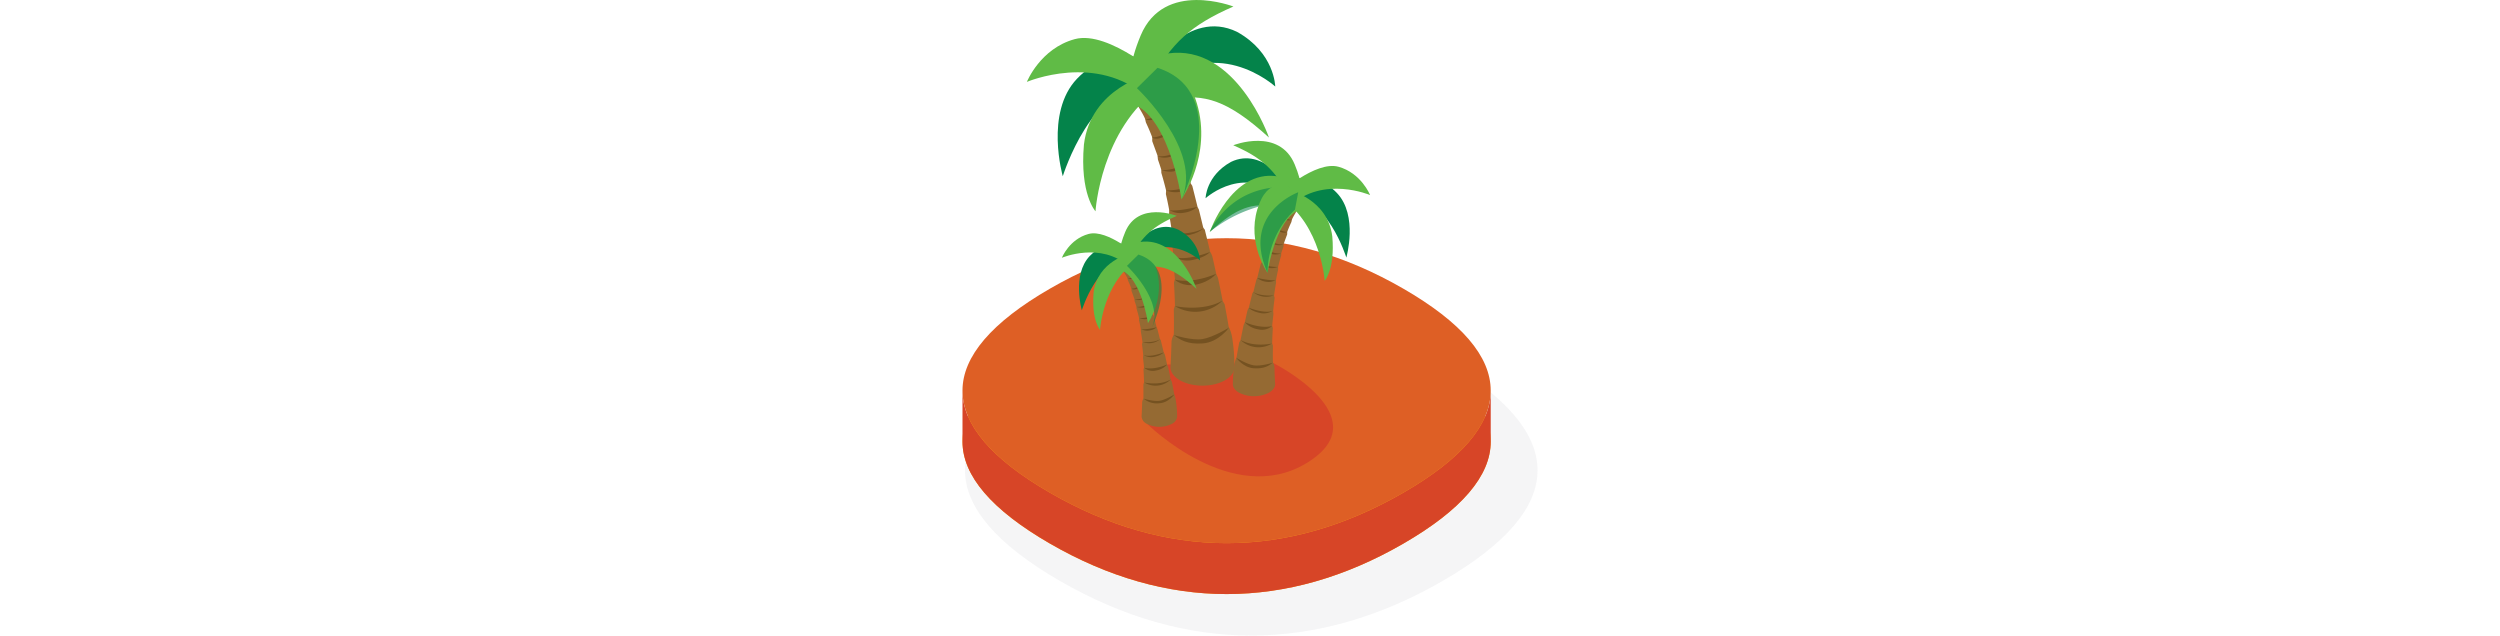 <svg xmlns="http://www.w3.org/2000/svg" viewBox="0 0 251.75 278.25" widht="64" height="64px"><defs><style>.cls-1{isolation:isolate;}.cls-2{mix-blend-mode:multiply;}.cls-3{fill:#e6e7e8; fill-opacity: 0.4;}.cls-4{fill:#f99b1c;}.cls-5{fill:#d74527;}.cls-6{fill:#de5f25;}.cls-7{fill:#f3ec8f;}.cls-8{fill:#956a33;}.cls-9{fill:#755221;}.cls-10{fill:#60bb46;}.cls-11,.cls-12{fill:#04834a;}.cls-12{opacity:0.55;}</style></defs><title>icn_palm_pad</title><g class="cls-1"><g id="Слой_2" data-name="Слой 2"><g id="Layer_1" data-name="Layer 1"><g class="cls-2"><path class="cls-3" d="M210.27,157.48c-55.31-31.93-112.39-31.93-167.69,0h0c-27.65,16-41.48,32.19-41.48,48.41s13.83,32.44,41.48,48.41c55.31,31.93,112.39,31.93,167.7,0,27.65-16,41.48-32.19,41.48-48.41S237.92,173.45,210.27,157.48Z"/></g><path class="cls-4" d="M193,148.67c-51-29.46-103.69-29.46-154.72,0h0C12.76,163.4,0,178.37,0,193.33S12.76,223.26,38.27,238C89.3,267.46,142,267.46,193,238c25.51-14.73,38.27-29.7,38.27-44.66S218.5,163.4,193,148.67Z"/><path class="cls-5" d="M193,215.71c-51,29.46-103.69,29.46-154.72,0C12.76,201,0,186,0,171v22.29c0,15,12.76,29.93,38.27,44.66C89.3,267.46,142,267.46,193,238c25.51-14.73,38.27-29.7,38.27-44.66V171C231.26,186,218.5,201,193,215.71Z"/><path class="cls-6" d="M193,126.38c-51-29.46-103.69-29.46-154.72,0h0C12.76,141.11,0,156.08,0,171S12.76,201,38.27,215.71c51,29.46,103.69,29.46,154.72,0C218.5,201,231.26,186,231.26,171S218.5,141.11,193,126.38Z"/><path class="cls-5" d="M80.82,185.54s37.35,37.11,70,17.1-15-43.84-15-43.84l-46.25.79Z"/><path class="cls-7" d="M84,38.74a8.83,8.83,0,0,0-7.63,2.39C74.67,43,75.28,45,77.77,45.53a8.83,8.83,0,0,0,7.63-2.39C87.12,41.27,86.51,39.3,84,38.74Z"/><path class="cls-8" d="M116.53,143c-.4-2.47-1.21-6.91-1.72-9.59-.1-.53-.83-1.31-.93-1.85-.58-3-1.31-6.56-2-9.79-.08-.35-.74-1.61-.82-2-.43-2-1.18-5.35-1.64-7.4a8.38,8.38,0,0,0-1-2.16c-.65-2.87-1.62-6.64-2.29-9.49-.11-.48-.63-.57-.85-1.57q-.87-3.66-1.75-7.23c-.11-.46-.54-1-.65-1.43q-1.13-4.61-2.24-9c-.09-.34-.67-1-.75-1.29L98,72.84c-.11-.42-.69-.89-.8-1.3l-1-3.93c-.14-.54-.87-1.24-1-1.77q-1.27-5-2.58-9.19c-.13-.43-1.11-1.41-1.24-1.83-2.11-6.62-3.4-11.19-5.37-15L75.61,44.08c1.43,2.88,3,5,4.22,7.7.24.51.32,1.51.55,2,.93,2,1.81,4,2.61,6.17.17.44,0,1.53.13,2,.74,2,1.46,4,2.2,6,.16.45.15,1.67.31,2.12q.71,2,1.35,4.08c.13.41,0,1.25.11,1.66q1.09,3.64,2,7.36c.13.52-.1,1.48,0,2q.75,3.24,1.36,6.52c.08.43,0,1.67,0,2.1q.71,3.91,1.25,7.83c.26,1-.41,1.66-.28,2.39.4,3,.66,5.36.95,8.27,0,.29-.19,1.93-.17,2.21.23,2.45.63,5.26.78,7.59,0,.46-.42,1.36-.39,1.82.21,3.43.35,6.72.42,9.81,0,.48-.5,1.35-.49,1.83.08,3.91.08,7.47,0,10.59,0,.82-.67,1.11-1,3.32-.16,6.75-.46,11.31-.46,11.31,0,2.07,1.37,4.14,4.1,5.71,5.47,3.16,14.33,3.16,19.79,0,2.73-1.58,4.1-3.65,4.1-5.71A79.79,79.79,0,0,0,118,147.35,18,18,0,0,0,116.53,143Z"/><path class="cls-9" d="M92.49,146.69c2.69,2,5.8,4.17,12.74,3.66s11.44-6.9,11.44-6.9-6.94,4.25-11.58,5S92.49,146.69,92.49,146.69Z"/><path class="cls-9" d="M93,134a17,17,0,0,0,20.84-2.39C105,136.67,93,134,93,134Z"/><path class="cls-9" d="M93,122.43s3.23,3.38,9.32,2.16,8.75-4.73,8.75-4.73S101,124.43,93,122.43Z"/><path class="cls-9" d="M92.42,112.29a11,11,0,0,0,8.71,1.44c5.43-1.14,7.27-3.43,7.27-3.43S97.55,114.65,92.42,112.29Z"/><path class="cls-9" d="M91.81,102.13c5,2.39,11.61.08,13.72-2.19C100.07,103.08,91.81,102.13,91.81,102.13Z"/><path class="cls-9" d="M90.49,91.88a8.8,8.8,0,0,0,6.57,1.25,11.46,11.46,0,0,0,5.81-2.55S92.94,92.9,90.49,91.88Z"/><path class="cls-9" d="M89.11,83.35a10.89,10.89,0,0,0,5.7.7c3.1-.5,5.19-3.51,5.19-3.51C97.24,83.52,89.11,83.35,89.11,83.35Z"/><path class="cls-9" d="M87,74.51s3.3,1.1,5.65.47,4.5-3.44,4.5-3.44C93.05,74.77,87,74.51,87,74.51Z"/><path class="cls-9" d="M85.41,68.38c4.66,2.18,9.65-1.68,9.85-2.32l-4.49,1.72A13.5,13.5,0,0,1,85.41,68.38Z"/><path class="cls-9" d="M83,60.16s1.25,1.3,4.49,0S91.41,55,91.41,55C88.21,60.54,83,60.16,83,60.16Z"/><path class="cls-9" d="M80,52.18a5.18,5.18,0,0,0,4.81-.38c2.69-1.52,3.85-5.46,3.85-5.46S84.46,52.34,80,52.18Z"/><path class="cls-10" d="M81.66,30.52,69.87,44.43c20.16.79,26,42.84,26,42.84s13.58-19.3,6.75-42S81.66,30.52,81.66,30.52Z"/><path class="cls-11" d="M120.21,13.95C98.58,3.45,81.39,30.67,81.39,30.67l1.76,9.6c26.56-27.21,53.78-2.39,53.78-2.39S136.7,23.1,120.21,13.95Z"/><path class="cls-11" d="M50.11,34.5c-14.19,14.92-6.2,42.66-6.2,42.66S57.2,34.44,81.32,39.87l1.29-13.71S64.3,19.58,50.11,34.5Z"/><path class="cls-10" d="M78,15.56c-10.25,24.58.7,27.76.7,27.76l3.68-7.47c8.83-17,17.74-24.91,36.23-33C118.62,2.89,88.27-9,78,15.56Z"/><path class="cls-10" d="M82,32.49S56.18,38.31,53.17,63.26C51.28,85,58.23,92.5,58.23,92.5s2.26-36.16,28.21-54.17C100.2,19.84,82,32.49,82,32.49Z"/><path class="cls-10" d="M89.77,23.42c-19.81,4.83-9.48,19.9-9.48,19.9L92,43.22c13.9-2,23.69.21,42.18,17C134.2,60.22,119.89,19,89.77,23.42Z"/><path class="cls-10" d="M49.13,17.14C34,21.27,28.19,35.85,28.19,35.85s30.73-13.08,52.71,6.9l7.8-7.6S64.27,13,49.13,17.14Z"/><path class="cls-7" d="M74.57,114.46a4.92,4.92,0,0,0-4.24,1.33,1.36,1.36,0,0,0,.77,2.45,4.92,4.92,0,0,0,4.24-1.33A1.36,1.36,0,0,0,74.57,114.46Z"/><path class="cls-8" d="M92.66,172.5c-.22-1.38-.67-3.85-1-5.34-.06-.3-.46-.73-.52-1-.32-1.66-.73-3.65-1.11-5.45,0-.2-.41-.89-.45-1.09-.24-1.12-.66-3-.91-4.12a4.66,4.66,0,0,0-.57-1.2c-.36-1.6-.9-3.7-1.27-5.28-.06-.27-.35-.32-.47-.87q-.49-2-1-4c-.06-.26-.3-.54-.36-.8q-.63-2.56-1.25-5c0-.19-.37-.53-.42-.72l-1.05-4.15c-.06-.23-.39-.49-.44-.73l-.56-2.19c-.08-.3-.49-.69-.56-1q-.71-2.77-1.44-5.11c-.07-.24-.62-.79-.69-1a55.67,55.67,0,0,0-3-8.33l-5.77,2.35c.79,1.6,1.64,2.81,2.35,4.28.13.28.18.84.31,1.12.52,1.12,1,2.25,1.45,3.44.09.25,0,.85.07,1.1.41,1.1.81,2.21,1.22,3.34.09.25.08.93.17,1.18q.4,1.12.75,2.27c.07.23,0,.7.06.92q.61,2,1.11,4.1c.07.29-.06.82,0,1.11q.41,1.8.76,3.63c0,.24,0,.93,0,1.17q.39,2.18.69,4.36c.14.55-.23.92-.16,1.33.22,1.65.37,3,.53,4.6,0,.16-.11,1.07-.09,1.23.13,1.36.35,2.93.43,4.22,0,.26-.23.76-.22,1,.12,1.91.19,3.74.24,5.46,0,.27-.28.75-.27,1,0,2.17,0,4.16,0,5.9,0,.46-.37.62-.55,1.85-.09,3.76-.26,6.29-.26,6.29a3.87,3.87,0,0,0,2.28,3.18,12.17,12.17,0,0,0,11,0,3.87,3.87,0,0,0,2.28-3.18,44.4,44.4,0,0,0-.64-7.46A10,10,0,0,0,92.66,172.5Z"/><path class="cls-9" d="M79.29,174.53a9.08,9.08,0,0,0,7.09,2c3.86-.29,6.37-3.84,6.37-3.84s-3.86,2.36-6.44,2.77S79.29,174.53,79.29,174.53Z"/><path class="cls-9" d="M79.59,167.46a9.49,9.49,0,0,0,11.6-1.33C86.25,169,79.59,167.46,79.59,167.46Z"/><path class="cls-9" d="M79.57,161a5.71,5.71,0,0,0,5.19,1.2,8.33,8.33,0,0,0,4.87-2.63S84,162.15,79.57,161Z"/><path class="cls-9" d="M79.25,155.39a6.1,6.1,0,0,0,4.85.8c3-.64,4-1.91,4-1.91S82.1,156.7,79.25,155.39Z"/><path class="cls-9" d="M78.91,149.73a7.51,7.51,0,0,0,7.63-1.22C83.51,150.27,78.91,149.73,78.91,149.73Z"/><path class="cls-9" d="M78.17,144a4.89,4.89,0,0,0,3.65.7,6.37,6.37,0,0,0,3.24-1.42S79.54,144.6,78.17,144Z"/><path class="cls-9" d="M77.4,139.29a6.06,6.06,0,0,0,3.17.39,5,5,0,0,0,2.89-2C81.93,139.38,77.4,139.29,77.4,139.29Z"/><path class="cls-9" d="M76.25,134.36a6.64,6.64,0,0,0,3.14.26,6,6,0,0,0,2.51-1.91A9.67,9.67,0,0,1,76.25,134.36Z"/><path class="cls-9" d="M75.35,131c2.59,1.21,5.37-.94,5.48-1.29l-2.5,1A7.51,7.51,0,0,1,75.35,131Z"/><path class="cls-9" d="M74,126.38s.7.72,2.5,0a4,4,0,0,0,2.16-2.9A5.26,5.26,0,0,1,74,126.38Z"/><path class="cls-9" d="M72.32,121.94a2.88,2.88,0,0,0,2.68-.21,5.83,5.83,0,0,0,2.14-3S74.82,122,72.32,121.94Z"/><path class="cls-10" d="M73.26,109.89l-6.56,7.74c11.22.44,14.49,23.84,14.49,23.84s7.56-10.74,3.76-23.38S73.26,109.89,73.26,109.89Z"/><path class="cls-11" d="M94.71,100.66c-12-5.84-21.6,9.31-21.6,9.31l1,5.34C88.87,100.17,104,114,104,114S103.89,105.76,94.71,100.66Z"/><path class="cls-11" d="M55.7,112.1c-7.9,8.3-3.45,23.74-3.45,23.74s7.39-23.77,20.82-20.75l.72-7.63S63.6,103.8,55.7,112.1Z"/><path class="cls-10" d="M71.24,101.56c-5.7,13.68.39,15.45.39,15.45l2-4.16c4.91-9.44,9.87-13.86,20.16-18.34C93.83,94.51,76.94,87.88,71.24,101.56Z"/><path class="cls-10" d="M73.46,111S59.08,114.22,57.4,128.1c-1,12.08,2.82,16.27,2.82,16.27s1.26-20.12,15.7-30.14C83.58,103.94,73.46,111,73.46,111Z"/><path class="cls-10" d="M77.77,105.93C66.75,108.62,72.5,117,72.5,117L79,117c7.73-1.09,13.18.11,23.47,9.46C102.5,126.41,94.53,103.5,77.77,105.93Z"/><path class="cls-10" d="M55.16,102.44c-8.42,2.3-11.66,10.42-11.66,10.42s17.1-7.28,29.33,3.84l4.34-4.23S63.59,100.14,55.16,102.44Z"/><path class="cls-7" d="M141.48,87.32a5.85,5.85,0,0,1,5.05,1.58c1.14,1.24.73,2.55-.91,2.92a5.85,5.85,0,0,1-5.05-1.58C139.42,89,139.83,87.68,141.48,87.32Z"/><path class="cls-8" d="M120,156.39c.26-1.64.8-4.58,1.14-6.35.07-.35.55-.87.62-1.23.38-2,.87-4.34,1.32-6.48.05-.23.49-1.06.54-1.29.29-1.34.78-3.54,1.09-4.9a5.55,5.55,0,0,1,.67-1.43c.43-1.9,1.07-4.4,1.52-6.28.08-.32.42-.38.56-1q.58-2.42,1.16-4.79c.07-.3.36-.64.43-.95q.75-3,1.48-6c.06-.22.44-.63.5-.86l1.26-4.93c.07-.28.46-.59.53-.86l.66-2.6c.09-.36.58-.82.67-1.17q.84-3.3,1.71-6.08c.09-.28.73-.94.82-1.21,1.4-4.39,2.25-7.41,3.56-9.92l6.87,2.8c-.94,1.91-2,3.34-2.8,5.1-.16.33-.21,1-.36,1.34-.62,1.33-1.2,2.67-1.73,4.09-.11.29,0,1-.09,1.31-.49,1.31-1,2.63-1.45,4-.11.3-.1,1.1-.2,1.4q-.47,1.34-.9,2.7c-.08.27,0,.83-.07,1.1q-.72,2.41-1.32,4.88c-.08.35.07,1,0,1.33q-.49,2.14-.9,4.32c-.05.28,0,1.1,0,1.39q-.47,2.59-.83,5.19c-.17.66.27,1.1.19,1.58-.26,2-.44,3.55-.63,5.48,0,.19.13,1.28.11,1.46-.15,1.62-.41,3.48-.52,5,0,.31.28.9.26,1.2-.14,2.27-.23,4.45-.28,6.5,0,.32.33.9.33,1.21-.05,2.59-.06,4.95,0,7,0,.54.45.73.66,2.2.1,4.47.31,7.49.31,7.49,0,1.37-.9,2.74-2.71,3.78a14.49,14.49,0,0,1-13.11,0c-1.81-1-2.71-2.41-2.71-3.78a52.84,52.84,0,0,1,.76-8.88A11.93,11.93,0,0,1,120,156.39Z"/><path class="cls-9" d="M135.87,158.81c-1.78,1.34-3.84,2.76-8.43,2.42s-7.58-4.57-7.58-4.57,4.6,2.81,7.67,3.3S135.87,158.81,135.87,158.81Z"/><path class="cls-9" d="M135.51,150.39a11.29,11.29,0,0,1-13.8-1.58C127.58,152.17,135.51,150.39,135.51,150.39Z"/><path class="cls-9" d="M135.54,142.74a6.8,6.8,0,0,1-6.17,1.43,9.92,9.92,0,0,1-5.79-3.13S130.23,144.07,135.54,142.74Z"/><path class="cls-9" d="M135.91,136a7.26,7.26,0,0,1-5.77,1c-3.59-.76-4.82-2.27-4.82-2.27S132.52,137.59,135.91,136Z"/><path class="cls-9" d="M136.32,129.3a8.94,8.94,0,0,1-9.08-1.45C130.85,129.93,136.32,129.3,136.32,129.3Z"/><path class="cls-9" d="M137.2,122.51a5.83,5.83,0,0,1-4.35.83,7.59,7.59,0,0,1-3.85-1.69S135.57,123.19,137.2,122.51Z"/><path class="cls-9" d="M138.11,116.86a7.21,7.21,0,0,1-3.78.46A6,6,0,0,1,130.9,115C132.72,117,138.11,116.86,138.11,116.86Z"/><path class="cls-9" d="M139.49,111a7.9,7.9,0,0,1-3.74.31,7.14,7.14,0,0,1-3-2.28C135.5,111.18,139.49,111,139.49,111Z"/><path class="cls-9" d="M140.56,106.94c-3.09,1.44-6.39-1.11-6.52-1.54l3,1.14A8.94,8.94,0,0,0,140.56,106.94Z"/><path class="cls-9" d="M142.13,101.5s-.83.86-3,0a4.8,4.8,0,0,1-2.57-3.45A6.27,6.27,0,0,0,142.13,101.5Z"/><path class="cls-9" d="M144.16,96.22A3.43,3.43,0,0,1,141,96c-1.78-1-2.55-3.62-2.55-3.62S141.19,96.32,144.16,96.22Z"/><path class="cls-11" d="M117.51,70.9C131.84,63.95,143.22,82,143.22,82l-1.17,6.36c-17.59-18-35.62-1.58-35.62-1.58S106.59,77,117.51,70.9Z"/><path class="cls-11" d="M163.94,84.51c9.4,9.88,4.11,28.25,4.11,28.25s-8.8-28.29-24.77-24.7L142.41,79S154.54,74.63,163.94,84.51Z"/><path class="cls-10" d="M145.45,72c6.79,16.28-.46,18.38-.46,18.38l-2.44-4.95c-5.85-11.23-11.75-16.5-24-21.83C118.56,63.57,138.66,55.68,145.45,72Z"/><path class="cls-10" d="M142.8,83.18s17.11,3.86,19.11,20.38c1.25,14.38-3.35,19.37-3.35,19.37S157.07,99,139.88,87C130.76,74.8,142.8,83.18,142.8,83.18Z"/><path class="cls-10" d="M137.67,77.17c13.12,3.2,6.28,13.18,6.28,13.18l-7.77-.06c-9.21-1.3-15.69.14-27.93,11.25C108.25,101.54,117.73,74.27,137.67,77.17Z"/><path class="cls-10" d="M164.58,73c10,2.74,13.87,12.4,13.87,12.4S158.11,76.74,143.55,90l-5.17-5S154.56,70.27,164.58,73Z"/><path class="cls-12" d="M142.06,88.33a60.36,60.36,0,0,0-33.81,13.21S116.72,80.7,143,81.87Z"/><path class="cls-10" d="M143,81.87l7.81,9.21c-13.35.52-17.25,28.37-17.25,28.37s-9-12.78-4.47-27.83S143,81.87,143,81.87Z"/><path class="cls-12" d="M147,84.17s-25.12,9.14-13.45,35.28a38.43,38.43,0,0,1,12-27.64Z"/><path class="cls-12" d="M76.36,38.59S105.62,66,95.92,87.27c0,0,23-46.65-10.53-57.58Z"/><path class="cls-12" d="M72,116.4s16.3,15.25,10.89,27.11c0,0,12.82-26-5.86-32.07Z"/></g></g></g></svg>